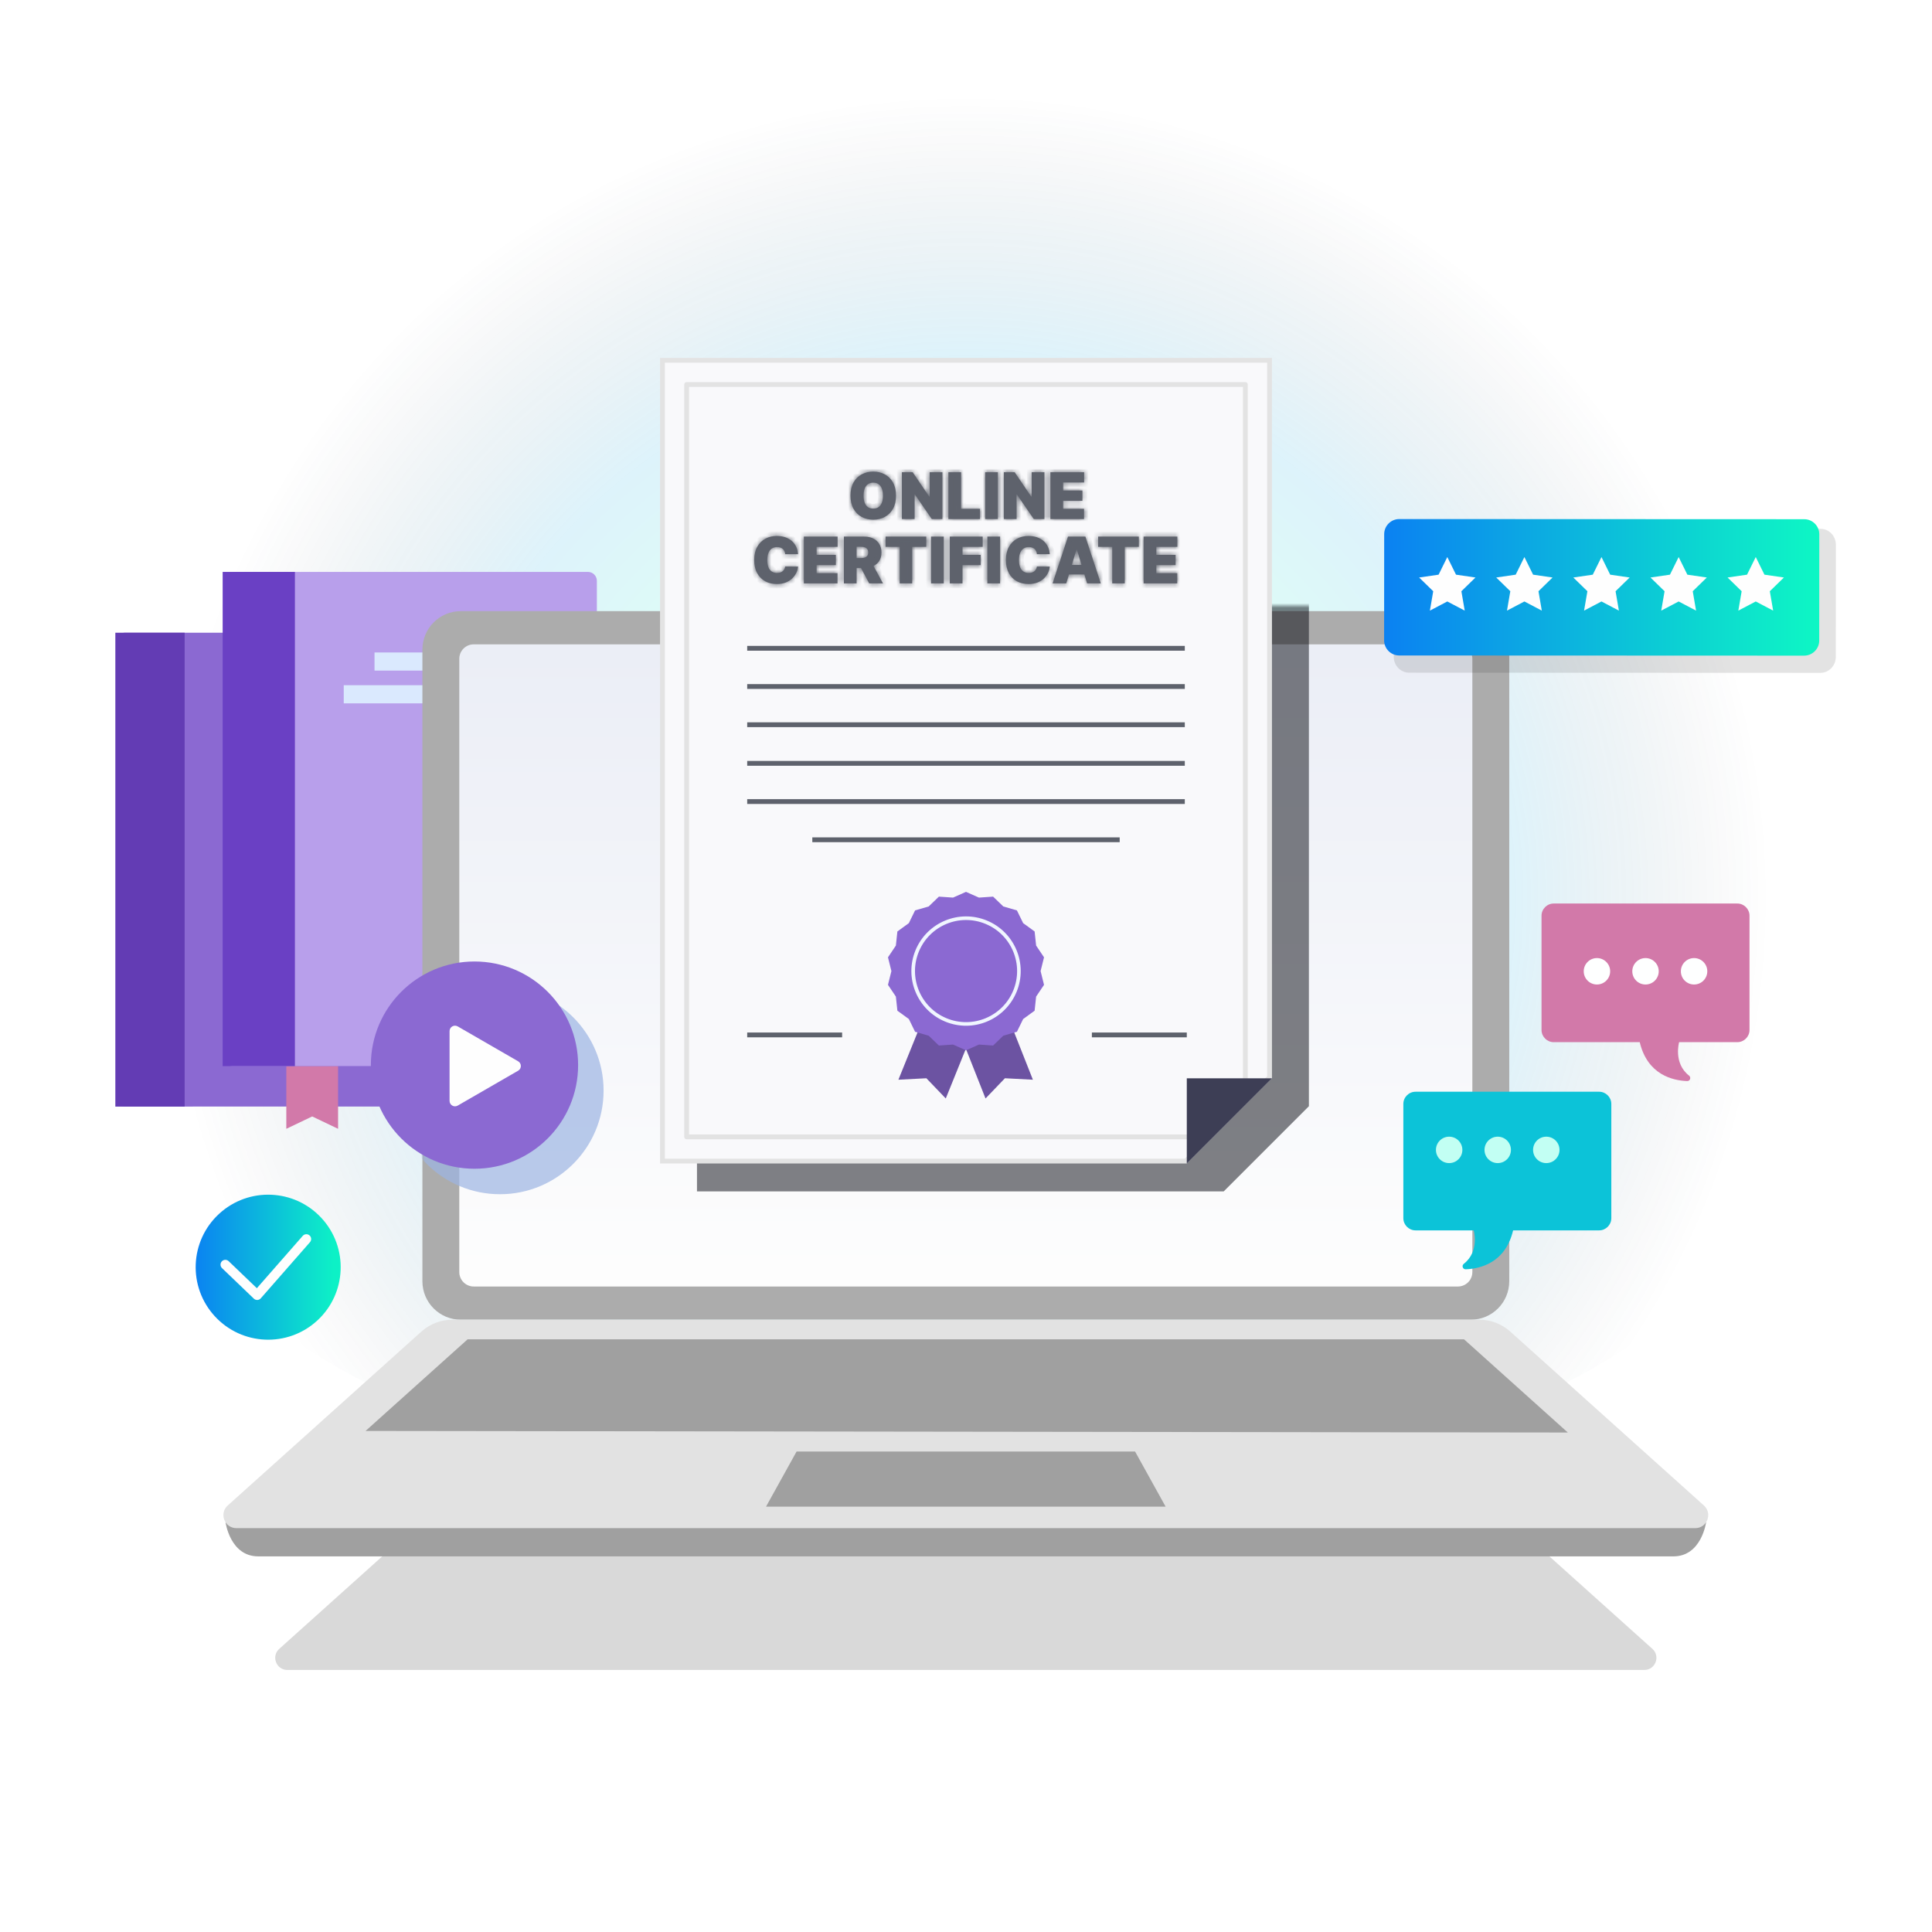<svg width="402" height="402" viewBox="0 0 402 402" fill="none" xmlns="http://www.w3.org/2000/svg">
<g filter="url(#filter0_b_124_33)">
<path d="M201 309C301.516 309 383 287.516 383 187C383 86.484 301.516 5 201 5C100.484 5 19 86.484 19 187C19 287.516 100.484 309 201 309Z" fill="url(#paint0_radial_124_33)" fill-opacity="0.14"/>
</g>
<path d="M96.885 230.248L25.959 230.25C24.974 230.25 24.176 229.452 24.176 228.467L24.174 133.436C24.174 132.451 24.972 131.653 25.957 131.653L96.883 131.651C97.868 131.651 98.666 132.449 98.666 133.434L98.669 228.465C98.668 229.449 97.87 230.248 96.885 230.248Z" fill="#8B69D2"/>
<path d="M38.417 131.653H24V230.259H38.417V131.653Z" fill="#633CB4"/>
<path d="M88.353 154.259H48.158V157.878H88.353V154.259Z" fill="#DAE9FE"/>
<path d="M82.209 147.724H54.302V151.343H82.209V147.724Z" fill="#DAE9FE"/>
<path d="M70.347 234.878L64.961 232.304L59.574 234.878V221.832H70.347V234.878Z" fill="#D279A9"/>
<path d="M122.338 221.821L48.372 221.823C47.345 221.823 46.512 220.991 46.512 219.964L46.509 120.861C46.509 119.834 47.341 119.002 48.368 119.002L122.334 119C123.361 119 124.193 119.832 124.193 120.859L124.196 219.962C124.197 220.988 123.364 221.821 122.338 221.821Z" fill="#B89FEB"/>
<path d="M61.363 119.001H46.329V221.832H61.363V119.001Z" fill="#6A40C4"/>
<path d="M113.441 142.576H71.523V146.35H113.441V142.576Z" fill="#DAE9FE"/>
<path d="M107.033 135.761H77.93V139.535H107.033V135.761Z" fill="#DAE9FE"/>
<path opacity="0.15" d="M342.14 347.474H59.788C57.48 347.474 56.389 344.627 58.106 343.085L95.59 309.426C97.237 307.947 99.372 307.129 101.585 307.129H300.342C302.555 307.129 304.691 307.947 306.337 309.426L343.821 343.085C345.538 344.626 344.448 347.474 342.14 347.474Z" fill="black"/>
<path d="M306.041 274.597H95.887C91.472 274.597 87.892 271.018 87.892 266.602V135.157C87.892 130.742 91.471 127.162 95.887 127.162H306.041C310.456 127.162 314.036 130.741 314.036 135.157V266.602C314.035 271.017 310.456 274.597 306.041 274.597Z" fill="#ACACAC"/>
<path d="M303.356 134.073H98.571C96.914 134.073 95.571 135.416 95.571 137.073V264.685C95.571 266.342 96.914 267.685 98.571 267.685H303.356C305.013 267.685 306.356 266.342 306.356 264.685V137.073C306.356 135.416 305.013 134.073 303.356 134.073Z" fill="white"/>
<g filter="url(#filter1_b_124_33)">
<path d="M303.356 134.073H98.571C96.914 134.073 95.571 135.416 95.571 137.073V264.685C95.571 266.342 96.914 267.685 98.571 267.685H303.356C305.013 267.685 306.356 266.342 306.356 264.685V137.073C306.356 135.416 305.013 134.073 303.356 134.073Z" fill="url(#paint1_linear_124_33)" fill-opacity="0.1"/>
</g>
<path d="M46.928 316.729C46.928 316.729 47.861 323.842 53.734 323.842H200.963H348.192C354.066 323.842 354.998 316.729 354.998 316.729H46.928Z" fill="#A0A0A0"/>
<path d="M352.731 317.968H49.197C46.716 317.968 45.543 314.907 47.389 313.249L87.685 277.065C89.455 275.475 91.751 274.596 94.13 274.596H307.798C310.177 274.596 312.473 275.475 314.243 277.065L354.539 313.249C356.384 314.907 355.212 317.968 352.731 317.968Z" fill="#E2E2E2"/>
<path d="M76.063 297.745L97.302 278.674H304.625L326.225 298.069L76.063 297.745Z" fill="#A0A0A0"/>
<path d="M242.536 313.493H159.391L165.747 302.026H236.181L242.536 313.493Z" fill="#A0A0A0"/>
<g filter="url(#filter2_d_124_33)">
<path d="M321.291 214.848H339.188C340.793 221.616 346.023 222.83 349.05 222.943C349.668 222.966 349.935 222.187 349.448 221.806C346.123 219.209 347.383 214.848 347.383 214.848H359.49C360.886 214.848 362.028 213.706 362.028 212.31V188.538C362.028 187.142 360.886 186 359.49 186H321.292C319.896 186 318.754 187.142 318.754 188.538V212.31C318.753 213.706 319.895 214.848 321.291 214.848Z" fill="#D279A9"/>
<path d="M347.745 200.101C347.745 198.582 348.976 197.351 350.495 197.351C352.014 197.351 353.245 198.582 353.245 200.101C353.245 201.62 352.014 202.851 350.495 202.851C348.977 202.852 347.745 201.62 347.745 200.101Z" fill="#FEFFFF"/>
<path d="M337.64 200.101C337.64 198.582 338.871 197.351 340.39 197.351C341.909 197.351 343.14 198.582 343.14 200.101C343.14 201.62 341.909 202.851 340.39 202.851C338.871 202.852 337.64 201.62 337.64 200.101Z" fill="#FEFFFF"/>
<path d="M327.534 200.101C327.534 198.582 328.765 197.351 330.284 197.351C331.803 197.351 333.034 198.582 333.034 200.101C333.034 201.62 331.803 202.851 330.284 202.851C328.765 202.852 327.534 201.62 327.534 200.101Z" fill="#FEFFFF"/>
</g>
<g filter="url(#filter3_d_124_33)">
<path d="M330.737 254.01H312.84C311.235 260.778 306.005 261.992 302.978 262.105C302.36 262.128 302.093 261.349 302.58 260.968C305.905 258.371 304.645 254.01 304.645 254.01H292.538C291.142 254.01 290 252.868 290 251.472V227.7C290 226.304 291.142 225.162 292.538 225.162H330.736C332.132 225.162 333.274 226.304 333.274 227.7V251.472C333.275 252.868 332.133 254.01 330.737 254.01Z" fill="#0CC3D8"/>
</g>
<path d="M304.282 239.263C304.282 237.744 303.051 236.513 301.532 236.513C300.013 236.513 298.782 237.744 298.782 239.263C298.782 240.782 300.013 242.013 301.532 242.013C303.051 242.013 304.282 240.782 304.282 239.263Z" fill="#C2FFF3"/>
<path d="M314.388 239.263C314.388 237.744 313.157 236.513 311.638 236.513C310.119 236.513 308.888 237.744 308.888 239.263C308.888 240.782 310.119 242.013 311.638 242.013C313.157 242.013 314.388 240.782 314.388 239.263Z" fill="#C2FFF3"/>
<path d="M324.494 239.263C324.494 237.744 323.263 236.513 321.744 236.513C320.225 236.513 318.994 237.744 318.994 239.263C318.994 240.782 320.225 242.013 321.744 242.013C323.263 242.013 324.494 240.782 324.494 239.263Z" fill="#C2FFF3"/>
<mask id="mask0_124_33" style="mask-type:luminance" maskUnits="userSpaceOnUse" x="137" y="126" width="137" height="130">
<path d="M273.394 126H137V255.057H273.394V126Z" fill="white"/>
</mask>
<g mask="url(#mask0_124_33)">
<path d="M272.347 80.276H145.023V247.896H254.627L272.347 230.176V80.276Z" fill="#070911" fill-opacity="0.51"/>
</g>
<path d="M137.838 241.59V74.97H264.162V224.163L246.735 241.59H137.838Z" fill="#F9F9FB" stroke="#E3E3E3"/>
<path d="M247.911 236.553H142.875V80.007H259.126V224.932" stroke="#E3E3E3" stroke-miterlimit="10" stroke-linecap="round" stroke-linejoin="round"/>
<path d="M246.942 242.09L264.662 224.37H246.942V242.09Z" fill="#3D3E55"/>
<path d="M196.791 228.564L192.756 224.358L186.935 224.66L193.301 208.921L203.157 212.826L196.791 228.564Z" fill="#6C53A2"/>
<path d="M205.063 228.564L209.098 224.358L214.919 224.66L208.699 208.921L198.843 212.826L205.063 228.564Z" fill="#6C53A2"/>
<path d="M216.522 202.057L217.235 199.194L215.59 196.746L215.277 193.813L212.891 192.079L211.595 189.43L208.762 188.611L206.639 186.564L203.697 186.768L201 185.574L198.303 186.768L195.36 186.564L193.237 188.612L190.404 189.43L189.108 192.08L186.723 193.814L186.41 196.747L184.765 199.195L185.478 202.057L184.765 204.92L186.41 207.368L186.723 210.301L189.109 212.035L190.405 214.685L193.238 215.503L195.361 217.55L198.303 217.346L201 218.54L203.697 217.346L206.64 217.55L208.762 215.502L211.596 214.684L212.892 212.034L215.277 210.3L215.59 207.367L217.235 204.919L216.522 202.057Z" fill="#8B69D2"/>
<path d="M211.17 206.264C213.494 200.653 210.829 194.22 205.218 191.896C199.607 189.571 193.174 192.236 190.849 197.847C188.525 203.458 191.19 209.892 196.801 212.216C202.412 214.54 208.845 211.876 211.17 206.264Z" stroke="#F0F6FF" stroke-width="0.75" stroke-miterlimit="10"/>
<path d="M155.473 142.845H246.527" stroke="#5E626C" stroke-miterlimit="10"/>
<path d="M155.473 150.796H246.527" stroke="#5E626C" stroke-miterlimit="10"/>
<path d="M155.473 134.894H246.527" stroke="#5E626C" stroke-miterlimit="10"/>
<path d="M155.473 158.833H246.527" stroke="#5E626C" stroke-miterlimit="10"/>
<path d="M155.473 166.784H246.527" stroke="#5E626C" stroke-miterlimit="10"/>
<path d="M169.023 174.735H232.977" stroke="#5E626C" stroke-miterlimit="10"/>
<mask id="path-42-inside-1_124_33" fill="white">
<path d="M186.438 103.13C186.438 104.215 186.227 105.129 185.805 105.874C185.384 106.616 184.815 107.179 184.098 107.562C183.382 107.943 182.583 108.133 181.702 108.133C180.814 108.133 180.012 107.941 179.295 107.558C178.582 107.171 178.015 106.606 177.593 105.865C177.175 105.12 176.965 104.208 176.965 103.13C176.965 102.046 177.175 101.133 177.593 100.391C178.015 99.646 178.582 99.084 179.295 98.703C180.012 98.32 180.814 98.128 181.702 98.128C182.583 98.128 183.382 98.32 184.098 98.703C184.815 99.084 185.384 99.646 185.805 100.391C186.227 101.133 186.438 102.046 186.438 103.13ZM183.718 103.13C183.718 102.547 183.64 102.056 183.485 101.656C183.333 101.254 183.106 100.949 182.805 100.743C182.507 100.534 182.139 100.429 181.702 100.429C181.264 100.429 180.895 100.534 180.594 100.743C180.296 100.949 180.069 101.254 179.914 101.656C179.761 102.056 179.685 102.547 179.685 103.13C179.685 103.714 179.761 104.207 179.914 104.609C180.069 105.009 180.296 105.313 180.594 105.522C180.895 105.728 181.264 105.831 181.702 105.831C182.139 105.831 182.507 105.728 182.805 105.522C183.106 105.313 183.333 105.009 183.485 104.609C183.64 104.207 183.718 103.714 183.718 103.13ZM196.087 98.261V108H193.881L190.362 102.883H190.305V108H187.661V98.261H189.906L193.367 103.359H193.443V98.261H196.087ZM197.338 108V98.261H199.982V105.869H203.919V108H197.338ZM207.632 98.261V108H204.988V98.261H207.632ZM217.311 98.261V108H215.105L211.586 102.883H211.529V108H208.885V98.261H211.129L214.591 103.359H214.667V98.261H217.311ZM218.562 108V98.261H225.581V100.391H221.206V102.065H225.219V104.196H221.206V105.869H225.562V108H218.562Z"/>
</mask>
<path d="M186.438 103.13C186.438 104.215 186.227 105.129 185.805 105.874C185.384 106.616 184.815 107.179 184.098 107.562C183.382 107.943 182.583 108.133 181.702 108.133C180.814 108.133 180.012 107.941 179.295 107.558C178.582 107.171 178.015 106.606 177.593 105.865C177.175 105.12 176.965 104.208 176.965 103.13C176.965 102.046 177.175 101.133 177.593 100.391C178.015 99.646 178.582 99.084 179.295 98.703C180.012 98.32 180.814 98.128 181.702 98.128C182.583 98.128 183.382 98.32 184.098 98.703C184.815 99.084 185.384 99.646 185.805 100.391C186.227 101.133 186.438 102.046 186.438 103.13ZM183.718 103.13C183.718 102.547 183.64 102.056 183.485 101.656C183.333 101.254 183.106 100.949 182.805 100.743C182.507 100.534 182.139 100.429 181.702 100.429C181.264 100.429 180.895 100.534 180.594 100.743C180.296 100.949 180.069 101.254 179.914 101.656C179.761 102.056 179.685 102.547 179.685 103.13C179.685 103.714 179.761 104.207 179.914 104.609C180.069 105.009 180.296 105.313 180.594 105.522C180.895 105.728 181.264 105.831 181.702 105.831C182.139 105.831 182.507 105.728 182.805 105.522C183.106 105.313 183.333 105.009 183.485 104.609C183.64 104.207 183.718 103.714 183.718 103.13ZM196.087 98.261V108H193.881L190.362 102.883H190.305V108H187.661V98.261H189.906L193.367 103.359H193.443V98.261H196.087ZM197.338 108V98.261H199.982V105.869H203.919V108H197.338ZM207.632 98.261V108H204.988V98.261H207.632ZM217.311 98.261V108H215.105L211.586 102.883H211.529V108H208.885V98.261H211.129L214.591 103.359H214.667V98.261H217.311ZM218.562 108V98.261H225.581V100.391H221.206V102.065H225.219V104.196H221.206V105.869H225.562V108H218.562Z" fill="#5E626C"/>
<path d="M185.805 105.874L186.675 106.368L186.676 106.367L185.805 105.874ZM184.098 107.562L184.567 108.445L184.57 108.444L184.098 107.562ZM179.295 107.558L178.819 108.437L178.823 108.439L179.295 107.558ZM177.593 105.865L176.721 106.354L176.724 106.359L177.593 105.865ZM177.593 100.391L176.723 99.899L176.722 99.9L177.593 100.391ZM179.295 98.703L179.766 99.586L179.767 99.585L179.295 98.703ZM184.098 98.703L183.626 99.585L183.629 99.586L184.098 98.703ZM185.805 100.391L184.935 100.884L184.936 100.885L185.805 100.391ZM183.485 101.656L182.549 102.01L182.553 102.019L183.485 101.656ZM182.805 100.743L182.23 101.562L182.24 101.569L182.805 100.743ZM180.594 100.743L181.162 101.566L181.164 101.564L180.594 100.743ZM179.914 101.656L178.981 101.296L178.979 101.3L179.914 101.656ZM179.914 104.609L178.978 104.963L178.982 104.972L179.914 104.609ZM180.594 105.522L180.019 106.341L180.029 106.348L180.594 105.522ZM182.805 105.522L183.374 106.345L183.375 106.344L182.805 105.522ZM183.485 104.609L182.552 104.249L182.55 104.253L183.485 104.609ZM185.438 103.13C185.438 104.087 185.252 104.822 184.935 105.382L186.676 106.367C187.202 105.437 187.438 104.342 187.438 103.13H185.438ZM184.936 105.38C184.603 105.966 184.168 106.391 183.626 106.681L184.57 108.444C185.462 107.967 186.165 107.266 186.675 106.368L184.936 105.38ZM183.629 106.679C183.069 106.976 182.434 107.133 181.702 107.133V109.133C182.732 109.133 183.694 108.909 184.567 108.445L183.629 106.679ZM181.702 107.133C180.963 107.133 180.326 106.975 179.767 106.676L178.823 108.439C179.698 108.907 180.665 109.133 181.702 109.133V107.133ZM179.772 106.678C179.232 106.385 178.797 105.959 178.462 105.371L176.724 106.359C177.233 107.254 177.932 107.956 178.819 108.437L179.772 106.678ZM178.465 105.375C178.15 104.814 177.965 104.081 177.965 103.13H175.965C175.965 104.336 176.199 105.426 176.721 106.354L178.465 105.375ZM177.965 103.13C177.965 102.172 178.15 101.439 178.464 100.883L176.722 99.9C176.199 100.827 175.965 101.92 175.965 103.13H177.965ZM178.463 100.884C178.797 100.294 179.23 99.871 179.766 99.586L178.825 97.821C177.934 98.296 177.232 98.999 176.723 99.899L178.463 100.884ZM179.767 99.585C180.326 99.286 180.963 99.128 181.702 99.128V97.128C180.665 97.128 179.698 97.353 178.823 97.822L179.767 99.585ZM181.702 99.128C182.432 99.128 183.067 99.285 183.626 99.585L184.57 97.822C183.696 97.354 182.733 97.128 181.702 97.128V99.128ZM183.629 99.586C184.168 99.873 184.602 100.295 184.935 100.884L186.676 99.899C186.166 98.998 185.461 98.295 184.567 97.82L183.629 99.586ZM184.936 100.885C185.252 101.441 185.438 102.173 185.438 103.13H187.438C187.438 101.919 187.202 100.825 186.675 99.897L184.936 100.885ZM184.718 103.13C184.718 102.465 184.63 101.842 184.417 101.294L182.553 102.019C182.65 102.269 182.718 102.629 182.718 103.13H184.718ZM184.42 101.303C184.209 100.744 183.868 100.259 183.369 99.918L182.24 101.569C182.344 101.639 182.456 101.763 182.549 102.01L184.42 101.303ZM183.379 99.925C182.882 99.575 182.302 99.429 181.702 99.429V101.429C181.976 101.429 182.132 101.493 182.23 101.562L183.379 99.925ZM181.702 99.429C181.1 99.429 180.522 99.575 180.023 99.922L181.164 101.564C181.268 101.493 181.428 101.429 181.702 101.429V99.429ZM180.025 99.921C179.532 100.261 179.194 100.743 178.981 101.296L180.847 102.016C180.944 101.764 181.059 101.637 181.162 101.566L180.025 99.921ZM178.979 101.3C178.771 101.847 178.685 102.467 178.685 103.13H180.685C180.685 102.627 180.752 102.265 180.848 102.012L178.979 101.3ZM178.685 103.13C178.685 103.794 178.771 104.415 178.978 104.963L180.849 104.256C180.752 103.998 180.685 103.633 180.685 103.13H178.685ZM178.982 104.972C179.195 105.522 179.533 105.999 180.019 106.341L181.168 104.704C181.059 104.627 180.942 104.496 180.846 104.247L178.982 104.972ZM180.029 106.348C180.527 106.688 181.103 106.831 181.702 106.831V104.831C181.425 104.831 181.262 104.768 181.158 104.697L180.029 106.348ZM181.702 106.831C182.299 106.831 182.876 106.689 183.374 106.345L182.236 104.7C182.137 104.768 181.979 104.831 181.702 104.831V106.831ZM183.375 106.344C183.868 106.001 184.208 105.521 184.419 104.965L182.55 104.253C182.458 104.497 182.344 104.625 182.234 104.701L183.375 106.344ZM184.418 104.969C184.63 104.419 184.718 103.796 184.718 103.13H182.718C182.718 103.631 182.65 103.994 182.552 104.249L184.418 104.969ZM196.087 98.261H197.087V97.261H196.087V98.261ZM196.087 108V109H197.087V108H196.087ZM193.881 108L193.057 108.566L193.355 109H193.881V108ZM190.362 102.883L191.186 102.316L190.888 101.883H190.362V102.883ZM190.305 102.883V101.883H189.305V102.883H190.305ZM190.305 108V109H191.305V108H190.305ZM187.661 108H186.661V109H187.661V108ZM187.661 98.261V97.261H186.661V98.261H187.661ZM189.906 98.261L190.733 97.699L190.435 97.261H189.906V98.261ZM193.367 103.359L192.54 103.92L192.838 104.359H193.367V103.359ZM193.443 103.359V104.359H194.443V103.359H193.443ZM193.443 98.261V97.261H192.443V98.261H193.443ZM195.087 98.261V108H197.087V98.261H195.087ZM196.087 107H193.881V109H196.087V107ZM194.705 107.433L191.186 102.316L189.538 103.45L193.057 108.566L194.705 107.433ZM190.362 101.883H190.305V103.883H190.362V101.883ZM189.305 102.883V108H191.305V102.883H189.305ZM190.305 107H187.661V109H190.305V107ZM188.661 108V98.261H186.661V108H188.661ZM187.661 99.261H189.906V97.261H187.661V99.261ZM189.078 98.823L192.54 103.92L194.195 102.797L190.733 97.699L189.078 98.823ZM193.367 104.359H193.443V102.359H193.367V104.359ZM194.443 103.359V98.261H192.443V103.359H194.443ZM193.443 99.261H196.087V97.261H193.443V99.261ZM197.338 108H196.338V109H197.338V108ZM197.338 98.261V97.261H196.338V98.261H197.338ZM199.982 98.261H200.982V97.261H199.982V98.261ZM199.982 105.869H198.982V106.869H199.982V105.869ZM203.919 105.869H204.919V104.869H203.919V105.869ZM203.919 108V109H204.919V108H203.919ZM198.338 108V98.261H196.338V108H198.338ZM197.338 99.261H199.982V97.261H197.338V99.261ZM198.982 98.261V105.869H200.982V98.261H198.982ZM199.982 106.869H203.919V104.869H199.982V106.869ZM202.919 105.869V108H204.919V105.869H202.919ZM203.919 107H197.338V109H203.919V107ZM207.632 98.261H208.632V97.261H207.632V98.261ZM207.632 108V109H208.632V108H207.632ZM204.988 108H203.988V109H204.988V108ZM204.988 98.261V97.261H203.988V98.261H204.988ZM206.632 98.261V108H208.632V98.261H206.632ZM207.632 107H204.988V109H207.632V107ZM205.988 108V98.261H203.988V108H205.988ZM204.988 99.261H207.632V97.261H204.988V99.261ZM217.311 98.261H218.311V97.261H217.311V98.261ZM217.311 108V109H218.311V108H217.311ZM215.105 108L214.281 108.566L214.579 109H215.105V108ZM211.586 102.883L212.41 102.316L212.112 101.883H211.586V102.883ZM211.529 102.883V101.883H210.529V102.883H211.529ZM211.529 108V109H212.529V108H211.529ZM208.885 108H207.885V109H208.885V108ZM208.885 98.261V97.261H207.885V98.261H208.885ZM211.129 98.261L211.957 97.699L211.659 97.261H211.129V98.261ZM214.591 103.359L213.764 103.92L214.062 104.359H214.591V103.359ZM214.667 103.359V104.359H215.667V103.359H214.667ZM214.667 98.261V97.261H213.667V98.261H214.667ZM216.311 98.261V108H218.311V98.261H216.311ZM217.311 107H215.105V109H217.311V107ZM215.929 107.433L212.41 102.316L210.762 103.45L214.281 108.566L215.929 107.433ZM211.586 101.883H211.529V103.883H211.586V101.883ZM210.529 102.883V108H212.529V102.883H210.529ZM211.529 107H208.885V109H211.529V107ZM209.885 108V98.261H207.885V108H209.885ZM208.885 99.261H211.129V97.261H208.885V99.261ZM210.302 98.823L213.764 103.92L215.419 102.797L211.957 97.699L210.302 98.823ZM214.591 104.359H214.667V102.359H214.591V104.359ZM215.667 103.359V98.261H213.667V103.359H215.667ZM214.667 99.261H217.311V97.261H214.667V99.261ZM218.562 108H217.562V109H218.562V108ZM218.562 98.261V97.261H217.562V98.261H218.562ZM225.581 98.261H226.581V97.261H225.581V98.261ZM225.581 100.391V101.391H226.581V100.391H225.581ZM221.206 100.391V99.391H220.206V100.391H221.206ZM221.206 102.065H220.206V103.065H221.206V102.065ZM225.219 102.065H226.219V101.065H225.219V102.065ZM225.219 104.196V105.196H226.219V104.196H225.219ZM221.206 104.196V103.196H220.206V104.196H221.206ZM221.206 105.869H220.206V106.869H221.206V105.869ZM225.562 105.869H226.562V104.869H225.562V105.869ZM225.562 108V109H226.562V108H225.562ZM219.562 108V98.261H217.562V108H219.562ZM218.562 99.261H225.581V97.261H218.562V99.261ZM224.581 98.261V100.391H226.581V98.261H224.581ZM225.581 99.391H221.206V101.391H225.581V99.391ZM220.206 100.391V102.065H222.206V100.391H220.206ZM221.206 103.065H225.219V101.065H221.206V103.065ZM224.219 102.065V104.196H226.219V102.065H224.219ZM225.219 103.196H221.206V105.196H225.219V103.196ZM220.206 104.196V105.869H222.206V104.196H220.206ZM221.206 106.869H225.562V104.869H221.206V106.869ZM224.562 105.869V108H226.562V105.869H224.562ZM225.562 107H218.562V109H225.562V107Z" fill="#5E626C" mask="url(#path-42-inside-1_124_33)"/>
<mask id="path-44-inside-2_124_33" fill="white">
<path d="M166.062 115.304H163.38C163.361 115.082 163.31 114.881 163.228 114.7C163.149 114.52 163.038 114.364 162.895 114.234C162.755 114.101 162.586 114 162.386 113.93C162.186 113.857 161.96 113.821 161.706 113.821C161.262 113.821 160.887 113.928 160.579 114.144C160.275 114.359 160.043 114.669 159.885 115.071C159.73 115.474 159.652 115.957 159.652 116.521C159.652 117.117 159.731 117.617 159.89 118.019C160.051 118.419 160.284 118.72 160.589 118.923C160.893 119.123 161.259 119.222 161.687 119.222C161.931 119.222 162.15 119.192 162.343 119.132C162.537 119.069 162.705 118.978 162.847 118.861C162.99 118.744 163.106 118.603 163.195 118.438C163.286 118.27 163.348 118.081 163.38 117.872L166.062 117.891C166.03 118.303 165.915 118.723 165.715 119.151C165.515 119.576 165.231 119.969 164.864 120.33C164.499 120.689 164.047 120.977 163.508 121.196C162.969 121.415 162.343 121.524 161.63 121.524C160.736 121.524 159.934 121.332 159.224 120.949C158.517 120.565 157.957 120.001 157.545 119.256C157.136 118.511 156.932 117.599 156.932 116.521C156.932 115.437 157.141 114.524 157.56 113.782C157.978 113.037 158.542 112.475 159.252 112.094C159.963 111.711 160.755 111.519 161.63 111.519C162.245 111.519 162.811 111.603 163.328 111.771C163.844 111.939 164.298 112.185 164.688 112.508C165.078 112.828 165.391 113.223 165.629 113.692C165.867 114.161 166.011 114.699 166.062 115.304ZM167.261 121.391V111.652H174.28V113.782H169.905V115.456H173.919V117.587H169.905V119.261H174.261V121.391H167.261ZM175.591 121.391V111.652H179.795C180.518 111.652 181.15 111.784 181.692 112.047C182.235 112.31 182.656 112.689 182.957 113.183C183.259 113.678 183.409 114.271 183.409 114.962C183.409 115.659 183.254 116.247 182.943 116.726C182.636 117.205 182.203 117.566 181.645 117.81C181.09 118.054 180.442 118.176 179.7 118.176H177.189V116.122H179.167C179.478 116.122 179.743 116.084 179.962 116.008C180.183 115.929 180.353 115.803 180.47 115.632C180.591 115.461 180.651 115.238 180.651 114.962C180.651 114.683 180.591 114.456 180.47 114.282C180.353 114.104 180.183 113.974 179.962 113.892C179.743 113.806 179.478 113.763 179.167 113.763H178.235V121.391H175.591ZM181.298 116.921L183.732 121.391H180.86L178.483 116.921H181.298ZM184.27 113.782V111.652H192.734V113.782H189.805V121.391H187.199V113.782H184.27ZM196.373 111.652V121.391H193.729V111.652H196.373ZM197.626 121.391V111.652H204.474V113.782H200.27V115.456H204.055V117.587H200.27V121.391H197.626ZM208.09 111.652V121.391H205.446V111.652H208.09ZM218.435 115.304H215.753C215.734 115.082 215.683 114.881 215.601 114.7C215.522 114.52 215.411 114.364 215.268 114.234C215.129 114.101 214.959 114 214.759 113.93C214.56 113.857 214.333 113.821 214.079 113.821C213.636 113.821 213.26 113.928 212.952 114.144C212.648 114.359 212.417 114.669 212.258 115.071C212.103 115.474 212.025 115.957 212.025 116.521C212.025 117.117 212.104 117.617 212.263 118.019C212.425 118.419 212.658 118.72 212.962 118.923C213.266 119.123 213.632 119.222 214.06 119.222C214.304 119.222 214.523 119.192 214.717 119.132C214.91 119.069 215.078 118.978 215.221 118.861C215.363 118.744 215.479 118.603 215.568 118.438C215.66 118.27 215.721 118.081 215.753 117.872L218.435 117.891C218.403 118.303 218.288 118.723 218.088 119.151C217.888 119.576 217.605 119.969 217.237 120.33C216.872 120.689 216.421 120.977 215.882 121.196C215.343 121.415 214.717 121.524 214.003 121.524C213.109 121.524 212.307 121.332 211.597 120.949C210.89 120.565 210.331 120.001 209.918 119.256C209.51 118.511 209.305 117.599 209.305 116.521C209.305 115.437 209.514 114.524 209.933 113.782C210.351 113.037 210.916 112.475 211.626 112.094C212.336 111.711 213.128 111.519 214.003 111.519C214.618 111.519 215.184 111.603 215.701 111.771C216.218 111.939 216.671 112.185 217.061 112.508C217.451 112.828 217.765 113.223 218.002 113.692C218.24 114.161 218.384 114.699 218.435 115.304ZM221.864 121.391H219.011L222.225 111.652H225.839L229.054 121.391H226.2L224.07 114.334H223.994L221.864 121.391ZM221.331 117.549H226.695V119.527H221.331V117.549ZM228.496 113.782V111.652H236.96V113.782H234.031V121.391H231.425V113.782H228.496ZM237.955 121.391V111.652H244.974V113.782H240.599V115.456H244.613V117.587H240.599V119.261H244.955V121.391H237.955Z"/>
</mask>
<path d="M166.062 115.304H163.38C163.361 115.082 163.31 114.881 163.228 114.7C163.149 114.52 163.038 114.364 162.895 114.234C162.755 114.101 162.586 114 162.386 113.93C162.186 113.857 161.96 113.821 161.706 113.821C161.262 113.821 160.887 113.928 160.579 114.144C160.275 114.359 160.043 114.669 159.885 115.071C159.73 115.474 159.652 115.957 159.652 116.521C159.652 117.117 159.731 117.617 159.89 118.019C160.051 118.419 160.284 118.72 160.589 118.923C160.893 119.123 161.259 119.222 161.687 119.222C161.931 119.222 162.15 119.192 162.343 119.132C162.537 119.069 162.705 118.978 162.847 118.861C162.99 118.744 163.106 118.603 163.195 118.438C163.286 118.27 163.348 118.081 163.38 117.872L166.062 117.891C166.03 118.303 165.915 118.723 165.715 119.151C165.515 119.576 165.231 119.969 164.864 120.33C164.499 120.689 164.047 120.977 163.508 121.196C162.969 121.415 162.343 121.524 161.63 121.524C160.736 121.524 159.934 121.332 159.224 120.949C158.517 120.565 157.957 120.001 157.545 119.256C157.136 118.511 156.932 117.599 156.932 116.521C156.932 115.437 157.141 114.524 157.56 113.782C157.978 113.037 158.542 112.475 159.252 112.094C159.963 111.711 160.755 111.519 161.63 111.519C162.245 111.519 162.811 111.603 163.328 111.771C163.844 111.939 164.298 112.185 164.688 112.508C165.078 112.828 165.391 113.223 165.629 113.692C165.867 114.161 166.011 114.699 166.062 115.304ZM167.261 121.391V111.652H174.28V113.782H169.905V115.456H173.919V117.587H169.905V119.261H174.261V121.391H167.261ZM175.591 121.391V111.652H179.795C180.518 111.652 181.15 111.784 181.692 112.047C182.235 112.31 182.656 112.689 182.957 113.183C183.259 113.678 183.409 114.271 183.409 114.962C183.409 115.659 183.254 116.247 182.943 116.726C182.636 117.205 182.203 117.566 181.645 117.81C181.09 118.054 180.442 118.176 179.7 118.176H177.189V116.122H179.167C179.478 116.122 179.743 116.084 179.962 116.008C180.183 115.929 180.353 115.803 180.47 115.632C180.591 115.461 180.651 115.238 180.651 114.962C180.651 114.683 180.591 114.456 180.47 114.282C180.353 114.104 180.183 113.974 179.962 113.892C179.743 113.806 179.478 113.763 179.167 113.763H178.235V121.391H175.591ZM181.298 116.921L183.732 121.391H180.86L178.483 116.921H181.298ZM184.27 113.782V111.652H192.734V113.782H189.805V121.391H187.199V113.782H184.27ZM196.373 111.652V121.391H193.729V111.652H196.373ZM197.626 121.391V111.652H204.474V113.782H200.27V115.456H204.055V117.587H200.27V121.391H197.626ZM208.09 111.652V121.391H205.446V111.652H208.09ZM218.435 115.304H215.753C215.734 115.082 215.683 114.881 215.601 114.7C215.522 114.52 215.411 114.364 215.268 114.234C215.129 114.101 214.959 114 214.759 113.93C214.56 113.857 214.333 113.821 214.079 113.821C213.636 113.821 213.26 113.928 212.952 114.144C212.648 114.359 212.417 114.669 212.258 115.071C212.103 115.474 212.025 115.957 212.025 116.521C212.025 117.117 212.104 117.617 212.263 118.019C212.425 118.419 212.658 118.72 212.962 118.923C213.266 119.123 213.632 119.222 214.06 119.222C214.304 119.222 214.523 119.192 214.717 119.132C214.91 119.069 215.078 118.978 215.221 118.861C215.363 118.744 215.479 118.603 215.568 118.438C215.66 118.27 215.721 118.081 215.753 117.872L218.435 117.891C218.403 118.303 218.288 118.723 218.088 119.151C217.888 119.576 217.605 119.969 217.237 120.33C216.872 120.689 216.421 120.977 215.882 121.196C215.343 121.415 214.717 121.524 214.003 121.524C213.109 121.524 212.307 121.332 211.597 120.949C210.89 120.565 210.331 120.001 209.918 119.256C209.51 118.511 209.305 117.599 209.305 116.521C209.305 115.437 209.514 114.524 209.933 113.782C210.351 113.037 210.916 112.475 211.626 112.094C212.336 111.711 213.128 111.519 214.003 111.519C214.618 111.519 215.184 111.603 215.701 111.771C216.218 111.939 216.671 112.185 217.061 112.508C217.451 112.828 217.765 113.223 218.002 113.692C218.24 114.161 218.384 114.699 218.435 115.304ZM221.864 121.391H219.011L222.225 111.652H225.839L229.054 121.391H226.2L224.07 114.334H223.994L221.864 121.391ZM221.331 117.549H226.695V119.527H221.331V117.549ZM228.496 113.782V111.652H236.96V113.782H234.031V121.391H231.425V113.782H228.496ZM237.955 121.391V111.652H244.974V113.782H240.599V115.456H244.613V117.587H240.599V119.261H244.955V121.391H237.955Z" fill="#5E626C"/>
<path d="M166.062 115.304V116.304H167.149L167.058 115.221L166.062 115.304ZM163.38 115.304L162.384 115.39L162.462 116.304H163.38V115.304ZM163.228 114.7L162.312 115.102L162.315 115.109L162.318 115.115L163.228 114.7ZM162.895 114.234L162.204 114.958L162.213 114.966L162.221 114.973L162.895 114.234ZM162.386 113.93L162.043 114.869L162.056 114.874L162.386 113.93ZM160.579 114.144L160.005 113.325L160.001 113.328L160.579 114.144ZM159.885 115.071L158.954 114.705L158.952 114.711L159.885 115.071ZM159.89 118.019L158.959 118.386L158.963 118.395L159.89 118.019ZM160.589 118.923L160.034 119.755L160.04 119.759L160.589 118.923ZM162.343 119.132L162.641 120.087L162.648 120.085L162.655 120.082L162.343 119.132ZM162.847 118.861L163.483 119.633L163.483 119.633L162.847 118.861ZM163.195 118.438L162.317 117.958L162.314 117.964L163.195 118.438ZM163.38 117.872L163.387 116.872L162.521 116.866L162.391 117.722L163.38 117.872ZM166.062 117.891L167.059 117.968L167.141 116.899L166.069 116.891L166.062 117.891ZM165.715 119.151L166.62 119.577L166.621 119.574L165.715 119.151ZM164.864 120.33L165.565 121.044L165.565 121.044L164.864 120.33ZM159.224 120.949L158.747 121.828L158.749 121.828L159.224 120.949ZM157.545 119.256L156.669 119.737L156.67 119.74L157.545 119.256ZM157.56 113.782L158.431 114.274L158.431 114.272L157.56 113.782ZM159.252 112.094L159.725 112.976L159.728 112.974L159.252 112.094ZM163.328 111.771L163.637 110.82L163.637 110.82L163.328 111.771ZM164.688 112.508L164.049 113.278L164.053 113.281L164.688 112.508ZM165.629 113.692L164.737 114.144L164.737 114.144L165.629 113.692ZM166.062 114.304H163.38V116.304H166.062V114.304ZM164.376 115.219C164.349 114.897 164.273 114.582 164.138 114.285L162.318 115.115C162.348 115.18 162.373 115.268 162.384 115.39L164.376 115.219ZM164.144 114.299C164.009 113.993 163.817 113.721 163.568 113.495L162.221 114.973C162.258 115.007 162.288 115.046 162.312 115.102L164.144 114.299ZM163.585 113.511C163.333 113.27 163.037 113.098 162.716 112.986L162.056 114.874C162.135 114.901 162.178 114.932 162.204 114.958L163.585 113.511ZM162.729 112.991C162.401 112.871 162.055 112.821 161.706 112.821V114.821C161.865 114.821 161.972 114.843 162.043 114.869L162.729 112.991ZM161.706 112.821C161.095 112.821 160.51 112.971 160.005 113.325L161.153 114.963C161.264 114.885 161.429 114.821 161.706 114.821V112.821ZM160.001 113.328C159.514 113.673 159.172 114.151 158.954 114.705L160.815 115.437C160.914 115.186 161.036 115.046 161.157 114.96L160.001 113.328ZM158.952 114.711C158.741 115.258 158.652 115.87 158.652 116.521H160.652C160.652 116.044 160.718 115.69 160.818 115.431L158.952 114.711ZM158.652 116.521C158.652 117.199 158.741 117.831 158.959 118.386L160.82 117.653C160.721 117.402 160.652 117.036 160.652 116.521H158.652ZM158.963 118.395C159.186 118.946 159.534 119.422 160.034 119.755L161.143 118.091C161.034 118.018 160.917 117.891 160.817 117.644L158.963 118.395ZM160.04 119.759C160.534 120.083 161.099 120.222 161.687 120.222V118.222C161.419 118.222 161.252 118.162 161.137 118.087L160.04 119.759ZM161.687 120.222C162.012 120.222 162.334 120.183 162.641 120.087L162.046 118.177C161.966 118.202 161.85 118.222 161.687 118.222V120.222ZM162.655 120.082C162.954 119.984 163.235 119.837 163.483 119.633L162.212 118.089C162.175 118.119 162.119 118.153 162.032 118.182L162.655 120.082ZM163.483 119.633C163.727 119.432 163.925 119.19 164.075 118.912L162.314 117.964C162.286 118.016 162.253 118.055 162.212 118.089L163.483 119.633ZM164.072 118.918C164.226 118.637 164.321 118.335 164.369 118.022L162.391 117.722C162.375 117.828 162.347 117.903 162.317 117.958L164.072 118.918ZM163.373 118.872L166.055 118.891L166.069 116.891L163.387 116.872L163.373 118.872ZM165.065 117.814C165.044 118.091 164.965 118.394 164.809 118.728L166.621 119.574C166.864 119.052 167.017 118.516 167.059 117.968L165.065 117.814ZM164.81 118.726C164.665 119.033 164.454 119.331 164.163 119.617L165.565 121.044C166.009 120.607 166.365 120.119 166.62 119.577L164.81 118.726ZM164.163 119.617C163.903 119.872 163.567 120.093 163.132 120.269L163.884 122.122C164.528 121.861 165.095 121.505 165.565 121.044L164.163 119.617ZM163.132 120.269C162.737 120.43 162.243 120.524 161.63 120.524V122.524C162.444 122.524 163.202 122.399 163.884 122.122L163.132 120.269ZM161.63 120.524C160.884 120.524 160.248 120.365 159.699 120.069L158.749 121.828C159.62 122.299 160.588 122.524 161.63 122.524V120.524ZM159.701 120.07C159.172 119.782 158.746 119.36 158.42 118.772L156.67 119.74C157.169 120.641 157.862 121.348 158.747 121.828L159.701 120.07ZM158.422 118.775C158.113 118.211 157.932 117.475 157.932 116.521H155.932C155.932 117.723 156.16 118.81 156.669 119.737L158.422 118.775ZM157.932 116.521C157.932 115.563 158.117 114.83 158.431 114.274L156.689 113.291C156.165 114.218 155.932 115.311 155.932 116.521H157.932ZM158.431 114.272C158.763 113.683 159.193 113.261 159.725 112.976L158.78 111.213C157.892 111.689 157.193 112.392 156.688 113.293L158.431 114.272ZM159.728 112.974C160.28 112.676 160.907 112.519 161.63 112.519V110.519C160.603 110.519 159.645 110.746 158.777 111.215L159.728 112.974ZM161.63 112.519C162.154 112.519 162.614 112.59 163.018 112.722L163.637 110.82C163.008 110.616 162.336 110.519 161.63 110.519V112.519ZM163.018 112.722C163.424 112.854 163.764 113.041 164.049 113.278L165.326 111.738C164.832 111.329 164.265 111.024 163.637 110.82L163.018 112.722ZM164.053 113.281C164.331 113.509 164.559 113.793 164.737 114.144L166.521 113.24C166.224 112.653 165.824 112.147 165.322 111.735L164.053 113.281ZM164.737 114.144C164.908 114.482 165.024 114.891 165.065 115.388L167.058 115.221C166.999 114.506 166.826 113.841 166.521 113.24L164.737 114.144ZM167.261 121.391H166.261V122.391H167.261V121.391ZM167.261 111.652V110.652H166.261V111.652H167.261ZM174.28 111.652H175.28V110.652H174.28V111.652ZM174.28 113.782V114.782H175.28V113.782H174.28ZM169.905 113.782V112.782H168.905V113.782H169.905ZM169.905 115.456H168.905V116.456H169.905V115.456ZM173.919 115.456H174.919V114.456H173.919V115.456ZM173.919 117.587V118.587H174.919V117.587H173.919ZM169.905 117.587V116.587H168.905V117.587H169.905ZM169.905 119.261H168.905V120.261H169.905V119.261ZM174.261 119.261H175.261V118.261H174.261V119.261ZM174.261 121.391V122.391H175.261V121.391H174.261ZM168.261 121.391V111.652H166.261V121.391H168.261ZM167.261 112.652H174.28V110.652H167.261V112.652ZM173.28 111.652V113.782H175.28V111.652H173.28ZM174.28 112.782H169.905V114.782H174.28V112.782ZM168.905 113.782V115.456H170.905V113.782H168.905ZM169.905 116.456H173.919V114.456H169.905V116.456ZM172.919 115.456V117.587H174.919V115.456H172.919ZM173.919 116.587H169.905V118.587H173.919V116.587ZM168.905 117.587V119.261H170.905V117.587H168.905ZM169.905 120.261H174.261V118.261H169.905V120.261ZM173.261 119.261V121.391H175.261V119.261H173.261ZM174.261 120.391H167.261V122.391H174.261V120.391ZM175.591 121.391H174.591V122.391H175.591V121.391ZM175.591 111.652V110.652H174.591V111.652H175.591ZM182.957 113.183L183.811 112.663L183.811 112.663L182.957 113.183ZM182.943 116.726L182.104 116.182L182.102 116.185L182.943 116.726ZM181.645 117.81L181.244 116.894L181.242 116.895L181.645 117.81ZM177.189 118.176H176.189V119.176H177.189V118.176ZM177.189 116.122V115.122H176.189V116.122H177.189ZM179.962 116.008L180.29 116.952L180.298 116.95L179.962 116.008ZM180.47 115.632L179.653 115.057L179.645 115.067L180.47 115.632ZM180.47 114.282L179.636 114.833L179.642 114.842L179.648 114.85L180.47 114.282ZM179.962 113.892L179.597 114.823L179.605 114.826L179.613 114.829L179.962 113.892ZM178.235 113.763V112.763H177.235V113.763H178.235ZM178.235 121.391V122.391H179.235V121.391H178.235ZM181.298 116.921L182.176 116.443L181.892 115.921H181.298V116.921ZM183.732 121.391V122.391H185.416L184.611 120.913L183.732 121.391ZM180.86 121.391L179.977 121.86L180.26 122.391H180.86V121.391ZM178.483 116.921V115.921H176.818L177.6 117.391L178.483 116.921ZM176.591 121.391V111.652H174.591V121.391H176.591ZM175.591 112.652H179.795V110.652H175.591V112.652ZM179.795 112.652C180.396 112.652 180.874 112.761 181.256 112.946L182.129 111.147C181.426 110.806 180.639 110.652 179.795 110.652V112.652ZM181.256 112.946C181.633 113.129 181.906 113.38 182.103 113.703L183.811 112.663C183.406 111.998 182.837 111.491 182.129 111.147L181.256 112.946ZM182.103 113.703C182.292 114.013 182.409 114.418 182.409 114.962H184.409C184.409 114.123 184.225 113.342 183.811 112.663L182.103 113.703ZM182.409 114.962C182.409 115.509 182.288 115.898 182.104 116.182L183.782 117.27C184.219 116.597 184.409 115.809 184.409 114.962H182.409ZM182.102 116.185C181.908 116.486 181.635 116.723 181.244 116.894L182.046 118.726C182.771 118.409 183.363 117.923 183.784 117.266L182.102 116.185ZM181.242 116.895C180.839 117.072 180.333 117.176 179.7 117.176V119.176C180.55 119.176 181.341 119.036 182.048 118.725L181.242 116.895ZM179.7 117.176H177.189V119.176H179.7V117.176ZM178.189 118.176V116.122H176.189V118.176H178.189ZM177.189 117.122H179.167V115.122H177.189V117.122ZM179.167 117.122C179.554 117.122 179.937 117.075 180.29 116.952L179.633 115.063C179.549 115.093 179.402 115.122 179.167 115.122V117.122ZM180.298 116.95C180.69 116.81 181.043 116.566 181.295 116.197L179.645 115.067C179.648 115.064 179.651 115.06 179.654 115.057C179.657 115.053 179.66 115.051 179.661 115.05C179.664 115.048 179.655 115.056 179.625 115.066L180.298 116.95ZM181.288 116.208C181.56 115.822 181.651 115.379 181.651 114.962H179.651C179.651 115.028 179.644 115.063 179.64 115.076C179.637 115.087 179.639 115.076 179.653 115.057L181.288 116.208ZM181.651 114.962C181.651 114.543 181.56 114.1 181.293 113.713L179.648 114.85C179.621 114.812 179.651 114.822 179.651 114.962H181.651ZM181.305 113.731C181.057 113.356 180.707 113.102 180.31 112.954L179.613 114.829C179.641 114.839 179.649 114.847 179.647 114.845C179.646 114.844 179.644 114.842 179.641 114.84C179.639 114.837 179.637 114.835 179.636 114.833L181.305 113.731ZM180.326 112.961C179.96 112.818 179.565 112.763 179.167 112.763V114.763C179.391 114.763 179.525 114.795 179.597 114.823L180.326 112.961ZM179.167 112.763H178.235V114.763H179.167V112.763ZM177.235 113.763V121.391H179.235V113.763H177.235ZM178.235 120.391H175.591V122.391H178.235V120.391ZM180.42 117.399L182.854 121.869L184.611 120.913L182.176 116.443L180.42 117.399ZM183.732 120.391H180.86V122.391H183.732V120.391ZM181.743 120.921L179.366 116.451L177.6 117.391L179.977 121.86L181.743 120.921ZM178.483 117.921H181.298V115.921H178.483V117.921ZM184.27 113.782H183.27V114.782H184.27V113.782ZM184.27 111.652V110.652H183.27V111.652H184.27ZM192.734 111.652H193.734V110.652H192.734V111.652ZM192.734 113.782V114.782H193.734V113.782H192.734ZM189.805 113.782V112.782H188.805V113.782H189.805ZM189.805 121.391V122.391H190.805V121.391H189.805ZM187.199 121.391H186.199V122.391H187.199V121.391ZM187.199 113.782H188.199V112.782H187.199V113.782ZM185.27 113.782V111.652H183.27V113.782H185.27ZM184.27 112.652H192.734V110.652H184.27V112.652ZM191.734 111.652V113.782H193.734V111.652H191.734ZM192.734 112.782H189.805V114.782H192.734V112.782ZM188.805 113.782V121.391H190.805V113.782H188.805ZM189.805 120.391H187.199V122.391H189.805V120.391ZM188.199 121.391V113.782H186.199V121.391H188.199ZM187.199 112.782H184.27V114.782H187.199V112.782ZM196.373 111.652H197.373V110.652H196.373V111.652ZM196.373 121.391V122.391H197.373V121.391H196.373ZM193.729 121.391H192.729V122.391H193.729V121.391ZM193.729 111.652V110.652H192.729V111.652H193.729ZM195.373 111.652V121.391H197.373V111.652H195.373ZM196.373 120.391H193.729V122.391H196.373V120.391ZM194.729 121.391V111.652H192.729V121.391H194.729ZM193.729 112.652H196.373V110.652H193.729V112.652ZM197.626 121.391H196.626V122.391H197.626V121.391ZM197.626 111.652V110.652H196.626V111.652H197.626ZM204.474 111.652H205.474V110.652H204.474V111.652ZM204.474 113.782V114.782H205.474V113.782H204.474ZM200.27 113.782V112.782H199.27V113.782H200.27ZM200.27 115.456H199.27V116.456H200.27V115.456ZM204.055 115.456H205.055V114.456H204.055V115.456ZM204.055 117.587V118.587H205.055V117.587H204.055ZM200.27 117.587V116.587H199.27V117.587H200.27ZM200.27 121.391V122.391H201.27V121.391H200.27ZM198.626 121.391V111.652H196.626V121.391H198.626ZM197.626 112.652H204.474V110.652H197.626V112.652ZM203.474 111.652V113.782H205.474V111.652H203.474ZM204.474 112.782H200.27V114.782H204.474V112.782ZM199.27 113.782V115.456H201.27V113.782H199.27ZM200.27 116.456H204.055V114.456H200.27V116.456ZM203.055 115.456V117.587H205.055V115.456H203.055ZM204.055 116.587H200.27V118.587H204.055V116.587ZM199.27 117.587V121.391H201.27V117.587H199.27ZM200.27 120.391H197.626V122.391H200.27V120.391ZM208.09 111.652H209.09V110.652H208.09V111.652ZM208.09 121.391V122.391H209.09V121.391H208.09ZM205.446 121.391H204.446V122.391H205.446V121.391ZM205.446 111.652V110.652H204.446V111.652H205.446ZM207.09 111.652V121.391H209.09V111.652H207.09ZM208.09 120.391H205.446V122.391H208.09V120.391ZM206.446 121.391V111.652H204.446V121.391H206.446ZM205.446 112.652H208.09V110.652H205.446V112.652ZM218.435 115.304V116.304H219.522L219.432 115.221L218.435 115.304ZM215.753 115.304L214.757 115.39L214.835 116.304H215.753V115.304ZM215.601 114.7L214.685 115.102L214.688 115.109L214.691 115.115L215.601 114.7ZM215.268 114.234L214.578 114.958L214.586 114.966L214.595 114.973L215.268 114.234ZM214.759 113.93L214.416 114.869L214.43 114.874L214.759 113.93ZM212.952 114.144L212.378 113.325L212.374 113.328L212.952 114.144ZM212.258 115.071L211.328 114.705L211.325 114.711L212.258 115.071ZM212.263 118.019L211.332 118.386L211.336 118.395L212.263 118.019ZM212.962 118.923L212.407 119.755L212.413 119.759L212.962 118.923ZM214.717 119.132L215.014 120.087L215.021 120.085L215.028 120.082L214.717 119.132ZM215.221 118.861L215.856 119.633L215.856 119.633L215.221 118.861ZM215.568 118.438L214.69 117.958L214.687 117.964L215.568 118.438ZM215.753 117.872L215.76 116.872L214.894 116.866L214.764 117.722L215.753 117.872ZM218.435 117.891L219.432 117.968L219.514 116.899L218.442 116.891L218.435 117.891ZM218.088 119.151L218.993 119.577L218.994 119.574L218.088 119.151ZM217.237 120.33L217.938 121.044L217.938 121.044L217.237 120.33ZM211.597 120.949L211.12 121.828L211.122 121.828L211.597 120.949ZM209.918 119.256L209.042 119.737L209.043 119.74L209.918 119.256ZM209.933 113.782L210.804 114.274L210.805 114.272L209.933 113.782ZM211.626 112.094L212.098 112.976L212.101 112.974L211.626 112.094ZM215.701 111.771L216.01 110.82L216.01 110.82L215.701 111.771ZM217.061 112.508L216.423 113.278L216.426 113.281L217.061 112.508ZM218.002 113.692L217.11 114.144L217.11 114.144L218.002 113.692ZM218.435 114.304H215.753V116.304H218.435V114.304ZM216.75 115.219C216.722 114.897 216.646 114.582 216.511 114.285L214.691 115.115C214.721 115.18 214.746 115.268 214.757 115.39L216.75 115.219ZM216.517 114.299C216.383 113.993 216.19 113.721 215.942 113.495L214.595 114.973C214.631 115.007 214.661 115.046 214.685 115.102L216.517 114.299ZM215.959 113.511C215.706 113.27 215.41 113.098 215.089 112.986L214.43 114.874C214.508 114.901 214.551 114.932 214.578 114.958L215.959 113.511ZM215.102 112.991C214.774 112.871 214.428 112.821 214.079 112.821V114.821C214.238 114.821 214.345 114.843 214.416 114.869L215.102 112.991ZM214.079 112.821C213.468 112.821 212.883 112.971 212.378 113.325L213.526 114.963C213.637 114.885 213.803 114.821 214.079 114.821V112.821ZM212.374 113.328C211.887 113.673 211.546 114.151 211.328 114.705L213.189 115.437C213.287 115.186 213.409 115.046 213.53 114.96L212.374 113.328ZM211.325 114.711C211.114 115.258 211.025 115.87 211.025 116.521H213.025C213.025 116.044 213.091 115.69 213.191 115.431L211.325 114.711ZM211.025 116.521C211.025 117.199 211.114 117.831 211.332 118.386L213.193 117.653C213.095 117.402 213.025 117.036 213.025 116.521H211.025ZM211.336 118.395C211.559 118.946 211.908 119.422 212.407 119.755L213.517 118.091C213.407 118.018 213.29 117.891 213.19 117.644L211.336 118.395ZM212.413 119.759C212.907 120.083 213.472 120.222 214.06 120.222V118.222C213.792 118.222 213.625 118.162 213.511 118.087L212.413 119.759ZM214.06 120.222C214.385 120.222 214.707 120.183 215.014 120.087L214.419 118.177C214.339 118.202 214.224 118.222 214.06 118.222V120.222ZM215.028 120.082C215.327 119.984 215.608 119.837 215.856 119.633L214.585 118.089C214.548 118.119 214.492 118.153 214.405 118.182L215.028 120.082ZM215.856 119.633C216.1 119.432 216.299 119.19 216.448 118.912L214.687 117.964C214.659 118.016 214.626 118.055 214.585 118.089L215.856 119.633ZM216.445 118.918C216.599 118.637 216.694 118.335 216.742 118.022L214.764 117.722C214.748 117.828 214.721 117.903 214.69 117.958L216.445 118.918ZM215.746 118.872L218.428 118.891L218.442 116.891L215.76 116.872L215.746 118.872ZM217.438 117.814C217.417 118.091 217.338 118.394 217.182 118.728L218.994 119.574C219.238 119.052 219.39 118.516 219.432 117.968L217.438 117.814ZM217.183 118.726C217.038 119.033 216.827 119.331 216.536 119.617L217.938 121.044C218.382 120.607 218.738 120.119 218.993 119.577L217.183 118.726ZM216.536 119.617C216.277 119.872 215.94 120.093 215.505 120.269L216.258 122.122C216.901 121.861 217.468 121.505 217.938 121.044L216.536 119.617ZM215.505 120.269C215.11 120.43 214.616 120.524 214.003 120.524V122.524C214.817 122.524 215.576 122.399 216.258 122.122L215.505 120.269ZM214.003 120.524C213.257 120.524 212.621 120.365 212.072 120.069L211.122 121.828C211.993 122.299 212.962 122.524 214.003 122.524V120.524ZM212.074 120.07C211.545 119.782 211.119 119.36 210.794 118.772L209.043 119.74C209.542 120.641 210.236 121.348 211.12 121.828L212.074 120.07ZM210.795 118.775C210.486 118.211 210.305 117.475 210.305 116.521H208.305C208.305 117.723 208.533 118.81 209.042 119.737L210.795 118.775ZM210.305 116.521C210.305 115.563 210.49 114.83 210.804 114.274L209.062 113.291C208.539 114.218 208.305 115.311 208.305 116.521H210.305ZM210.805 114.272C211.136 113.683 211.566 113.261 212.098 112.976L211.153 111.213C210.265 111.689 209.567 112.392 209.061 113.293L210.805 114.272ZM212.101 112.974C212.653 112.676 213.28 112.519 214.003 112.519V110.519C212.977 110.519 212.019 110.746 211.15 111.215L212.101 112.974ZM214.003 112.519C214.527 112.519 214.987 112.59 215.392 112.722L216.01 110.82C215.381 110.616 214.71 110.519 214.003 110.519V112.519ZM215.392 112.722C215.797 112.854 216.137 113.041 216.423 113.278L217.699 111.738C217.205 111.329 216.638 111.024 216.01 110.82L215.392 112.722ZM216.426 113.281C216.705 113.509 216.933 113.793 217.11 114.144L218.894 113.24C218.597 112.653 218.197 112.147 217.695 111.735L216.426 113.281ZM217.11 114.144C217.282 114.482 217.397 114.891 217.439 115.388L219.432 115.221C219.372 114.506 219.199 113.841 218.894 113.24L217.11 114.144ZM221.864 121.391V122.391H222.606L222.821 121.68L221.864 121.391ZM219.011 121.391L218.061 121.077L217.627 122.391H219.011V121.391ZM222.225 111.652V110.652H221.502L221.275 111.339L222.225 111.652ZM225.839 111.652L226.789 111.339L226.562 110.652H225.839V111.652ZM229.054 121.391V122.391H230.437L230.003 121.077L229.054 121.391ZM226.2 121.391L225.243 121.68L225.458 122.391H226.2V121.391ZM224.07 114.334L225.027 114.045L224.813 113.334H224.07V114.334ZM223.994 114.334V113.334H223.251L223.037 114.045L223.994 114.334ZM221.331 117.549V116.549H220.331V117.549H221.331ZM226.695 117.549H227.695V116.549H226.695V117.549ZM226.695 119.527V120.527H227.695V119.527H226.695ZM221.331 119.527H220.331V120.527H221.331V119.527ZM221.864 120.391H219.011V122.391H221.864V120.391ZM219.96 121.704L223.175 111.966L221.275 111.339L218.061 121.077L219.96 121.704ZM222.225 112.652H225.839V110.652H222.225V112.652ZM224.889 111.966L228.104 121.704L230.003 121.077L226.789 111.339L224.889 111.966ZM229.054 120.391H226.2V122.391H229.054V120.391ZM227.158 121.102L225.027 114.045L223.113 114.623L225.243 121.68L227.158 121.102ZM224.07 113.334H223.994V115.334H224.07V113.334ZM223.037 114.045L220.906 121.102L222.821 121.68L224.951 114.623L223.037 114.045ZM221.331 118.549H226.695V116.549H221.331V118.549ZM225.695 117.549V119.527H227.695V117.549H225.695ZM226.695 118.527H221.331V120.527H226.695V118.527ZM222.331 119.527V117.549H220.331V119.527H222.331ZM228.496 113.782H227.496V114.782H228.496V113.782ZM228.496 111.652V110.652H227.496V111.652H228.496ZM236.96 111.652H237.96V110.652H236.96V111.652ZM236.96 113.782V114.782H237.96V113.782H236.96ZM234.031 113.782V112.782H233.031V113.782H234.031ZM234.031 121.391V122.391H235.031V121.391H234.031ZM231.425 121.391H230.425V122.391H231.425V121.391ZM231.425 113.782H232.425V112.782H231.425V113.782ZM229.496 113.782V111.652H227.496V113.782H229.496ZM228.496 112.652H236.96V110.652H228.496V112.652ZM235.96 111.652V113.782H237.96V111.652H235.96ZM236.96 112.782H234.031V114.782H236.96V112.782ZM233.031 113.782V121.391H235.031V113.782H233.031ZM234.031 120.391H231.425V122.391H234.031V120.391ZM232.425 121.391V113.782H230.425V121.391H232.425ZM231.425 112.782H228.496V114.782H231.425V112.782ZM237.955 121.391H236.955V122.391H237.955V121.391ZM237.955 111.652V110.652H236.955V111.652H237.955ZM244.974 111.652H245.974V110.652H244.974V111.652ZM244.974 113.782V114.782H245.974V113.782H244.974ZM240.599 113.782V112.782H239.599V113.782H240.599ZM240.599 115.456H239.599V116.456H240.599V115.456ZM244.613 115.456H245.613V114.456H244.613V115.456ZM244.613 117.587V118.587H245.613V117.587H244.613ZM240.599 117.587V116.587H239.599V117.587H240.599ZM240.599 119.261H239.599V120.261H240.599V119.261ZM244.955 119.261H245.955V118.261H244.955V119.261ZM244.955 121.391V122.391H245.955V121.391H244.955ZM238.955 121.391V111.652H236.955V121.391H238.955ZM237.955 112.652H244.974V110.652H237.955V112.652ZM243.974 111.652V113.782H245.974V111.652H243.974ZM244.974 112.782H240.599V114.782H244.974V112.782ZM239.599 113.782V115.456H241.599V113.782H239.599ZM240.599 116.456H244.613V114.456H240.599V116.456ZM243.613 115.456V117.587H245.613V115.456H243.613ZM244.613 116.587H240.599V118.587H244.613V116.587ZM239.599 117.587V119.261H241.599V117.587H239.599ZM240.599 120.261H244.955V118.261H240.599V120.261ZM243.955 119.261V121.391H245.955V119.261H243.955ZM244.955 120.391H237.955V122.391H244.955V120.391Z" fill="#5E626C" mask="url(#path-44-inside-2_124_33)"/>
<path d="M155.473 215.34H175.223" stroke="#5E626C" stroke-miterlimit="10"/>
<path d="M227.192 215.34H246.942" stroke="#5E626C" stroke-miterlimit="10"/>
<path d="M382 113.36L381.986 136.678C381.985 138.514 380.551 140.001 378.784 140L293.197 139.965C291.431 139.964 289.999 138.475 290 136.64L290.014 113.322C290.015 111.486 291.449 109.999 293.216 110L378.803 110.035C380.569 110.035 382.001 111.524 382 113.36Z" fill="black" fill-opacity="0.11"/>
<path d="M378.55 111.183L378.536 133.274C378.535 135.013 377.124 136.422 375.385 136.421L291.147 136.388C289.408 136.387 287.999 134.976 288 133.238L288.014 111.147C288.015 109.408 289.426 107.999 291.165 108L375.403 108.033C377.142 108.033 378.551 109.444 378.55 111.183Z" fill="url(#paint2_linear_124_33)"/>
<path d="M317.188 115.905L318.999 119.575L323.049 120.164L320.118 123.021L320.81 127.054L317.188 125.15L313.565 127.054L314.257 123.021L311.326 120.164L315.376 119.575L317.188 115.905Z" fill="#FEFEFE"/>
<path d="M301.147 115.905L302.959 119.575L307.009 120.164L304.078 123.021L304.77 127.054L301.147 125.15L297.525 127.054L298.217 123.021L295.286 120.164L299.336 119.575L301.147 115.905Z" fill="#FEFEFE"/>
<path d="M333.228 115.905L335.039 119.575L339.09 120.164L336.159 123.021L336.851 127.054L333.228 125.15L329.605 127.054L330.297 123.021L327.367 120.164L331.417 119.575L333.228 115.905Z" fill="#FEFEFE"/>
<path d="M349.285 115.905L351.096 119.575L355.146 120.164L352.216 123.021L352.908 127.054L349.285 125.15L345.662 127.054L346.354 123.021L343.424 120.164L347.474 119.575L349.285 115.905Z" fill="#FEFEFE"/>
<path d="M365.325 115.905L367.137 119.575L371.187 120.164L368.256 123.021L368.948 127.054L365.325 125.15L361.703 127.054L362.395 123.021L359.464 120.164L363.514 119.575L365.325 115.905Z" fill="#FEFEFE"/>
<mask id="mask1_124_33" style="mask-type:luminance" maskUnits="userSpaceOnUse" x="88" y="199" width="40" height="53">
<path d="M127.326 199.66H88.005V251.884H127.326V199.66Z" fill="white"/>
</mask>
<g mask="url(#mask1_124_33)">
<path opacity="0.71" d="M104.029 248.488C115.938 248.488 125.592 238.834 125.592 226.925C125.592 215.016 115.938 205.362 104.029 205.362C92.12 205.362 82.466 215.016 82.466 226.925C82.466 238.834 92.12 248.488 104.029 248.488Z" fill="#9CB4E2"/>
</g>
<path d="M98.728 243.187C110.637 243.187 120.291 233.533 120.291 221.624C120.291 209.715 110.637 200.061 98.728 200.061C86.819 200.061 77.165 209.715 77.165 221.624C77.165 233.533 86.819 243.187 98.728 243.187Z" fill="#8B69D2"/>
<path d="M107.811 220.828L95.238 213.569C94.485 213.134 93.543 213.678 93.543 214.548V229.067C93.543 229.937 94.485 230.481 95.238 230.046L107.811 222.787C108.565 222.35 108.565 221.263 107.811 220.828Z" fill="#FEFEFE"/>
<path d="M66.017 274.772C72.149 269.131 72.546 259.586 66.904 253.454C61.262 247.323 51.718 246.925 45.586 252.567C39.455 258.209 39.057 267.753 44.699 273.885C50.341 280.017 59.885 280.414 66.017 274.772Z" fill="url(#paint3_linear_124_33)"/>
<path d="M46.885 263.139L53.508 269.49L63.744 257.81" stroke="#FEFEFE" stroke-width="2" stroke-miterlimit="10" stroke-linecap="round" stroke-linejoin="round"/>
<defs>
<filter id="filter0_b_124_33" x="-137.8" y="-151.8" width="677.6" height="617.6" filterUnits="userSpaceOnUse" color-interpolation-filters="sRGB">
<feFlood flood-opacity="0" result="BackgroundImageFix"/>
<feGaussianBlur in="BackgroundImageFix" stdDeviation="78.4"/>
<feComposite in2="SourceAlpha" operator="in" result="effect1_backgroundBlur_124_33"/>
<feBlend mode="normal" in="SourceGraphic" in2="effect1_backgroundBlur_124_33" result="shape"/>
</filter>
<filter id="filter1_b_124_33" x="14.871" y="53.373" width="372.185" height="295.012" filterUnits="userSpaceOnUse" color-interpolation-filters="sRGB">
<feFlood flood-opacity="0" result="BackgroundImageFix"/>
<feGaussianBlur in="BackgroundImageFix" stdDeviation="40.35"/>
<feComposite in2="SourceAlpha" operator="in" result="effect1_backgroundBlur_124_33"/>
<feBlend mode="normal" in="SourceGraphic" in2="effect1_backgroundBlur_124_33" result="shape"/>
</filter>
<filter id="filter2_d_124_33" x="318.754" y="186" width="45.274" height="38.944" filterUnits="userSpaceOnUse" color-interpolation-filters="sRGB">
<feFlood flood-opacity="0" result="BackgroundImageFix"/>
<feColorMatrix in="SourceAlpha" type="matrix" values="0 0 0 0 0 0 0 0 0 0 0 0 0 0 0 0 0 0 127 0" result="hardAlpha"/>
<feOffset dx="2" dy="2"/>
<feComposite in2="hardAlpha" operator="out"/>
<feColorMatrix type="matrix" values="0 0 0 0 0 0 0 0 0 0 0 0 0 0 0 0 0 0 0.25 0"/>
<feBlend mode="normal" in2="BackgroundImageFix" result="effect1_dropShadow_124_33"/>
<feBlend mode="normal" in="SourceGraphic" in2="effect1_dropShadow_124_33" result="shape"/>
</filter>
<filter id="filter3_d_124_33" x="290" y="225.162" width="45.274" height="38.944" filterUnits="userSpaceOnUse" color-interpolation-filters="sRGB">
<feFlood flood-opacity="0" result="BackgroundImageFix"/>
<feColorMatrix in="SourceAlpha" type="matrix" values="0 0 0 0 0 0 0 0 0 0 0 0 0 0 0 0 0 0 127 0" result="hardAlpha"/>
<feOffset dx="2" dy="2"/>
<feComposite in2="hardAlpha" operator="out"/>
<feColorMatrix type="matrix" values="0 0 0 0 0 0 0 0 0 0 0 0 0 0 0 0 0 0 0.25 0"/>
<feBlend mode="normal" in2="BackgroundImageFix" result="effect1_dropShadow_124_33"/>
<feBlend mode="normal" in="SourceGraphic" in2="effect1_dropShadow_124_33" result="shape"/>
</filter>
<radialGradient id="paint0_radial_124_33" cx="0" cy="0" r="1" gradientUnits="userSpaceOnUse" gradientTransform="translate(201 187) rotate(90) scale(182 182)">
<stop offset="0.465" stop-color="#0DE5CB"/>
<stop offset="0.62" stop-color="#0CA9E2"/>
<stop offset="0.92" stop-color="#1C1D2C" stop-opacity="0"/>
</radialGradient>
<linearGradient id="paint1_linear_124_33" x1="200.964" y1="134.073" x2="200.964" y2="267.685" gradientUnits="userSpaceOnUse">
<stop stop-color="#3A57AB"/>
<stop offset="1" stop-color="#F4F4F4"/>
</linearGradient>
<linearGradient id="paint2_linear_124_33" x1="288" y1="122.21" x2="378.55" y2="122.21" gradientUnits="userSpaceOnUse">
<stop stop-color="#0B81F2"/>
<stop offset="1" stop-color="#0DF7C4"/>
</linearGradient>
<linearGradient id="paint3_linear_124_33" x1="41" y1="264" x2="69.5" y2="264" gradientUnits="userSpaceOnUse">
<stop stop-color="#0B84F1"/>
<stop offset="1" stop-color="#0DF1C6"/>
</linearGradient>
</defs>
</svg>
